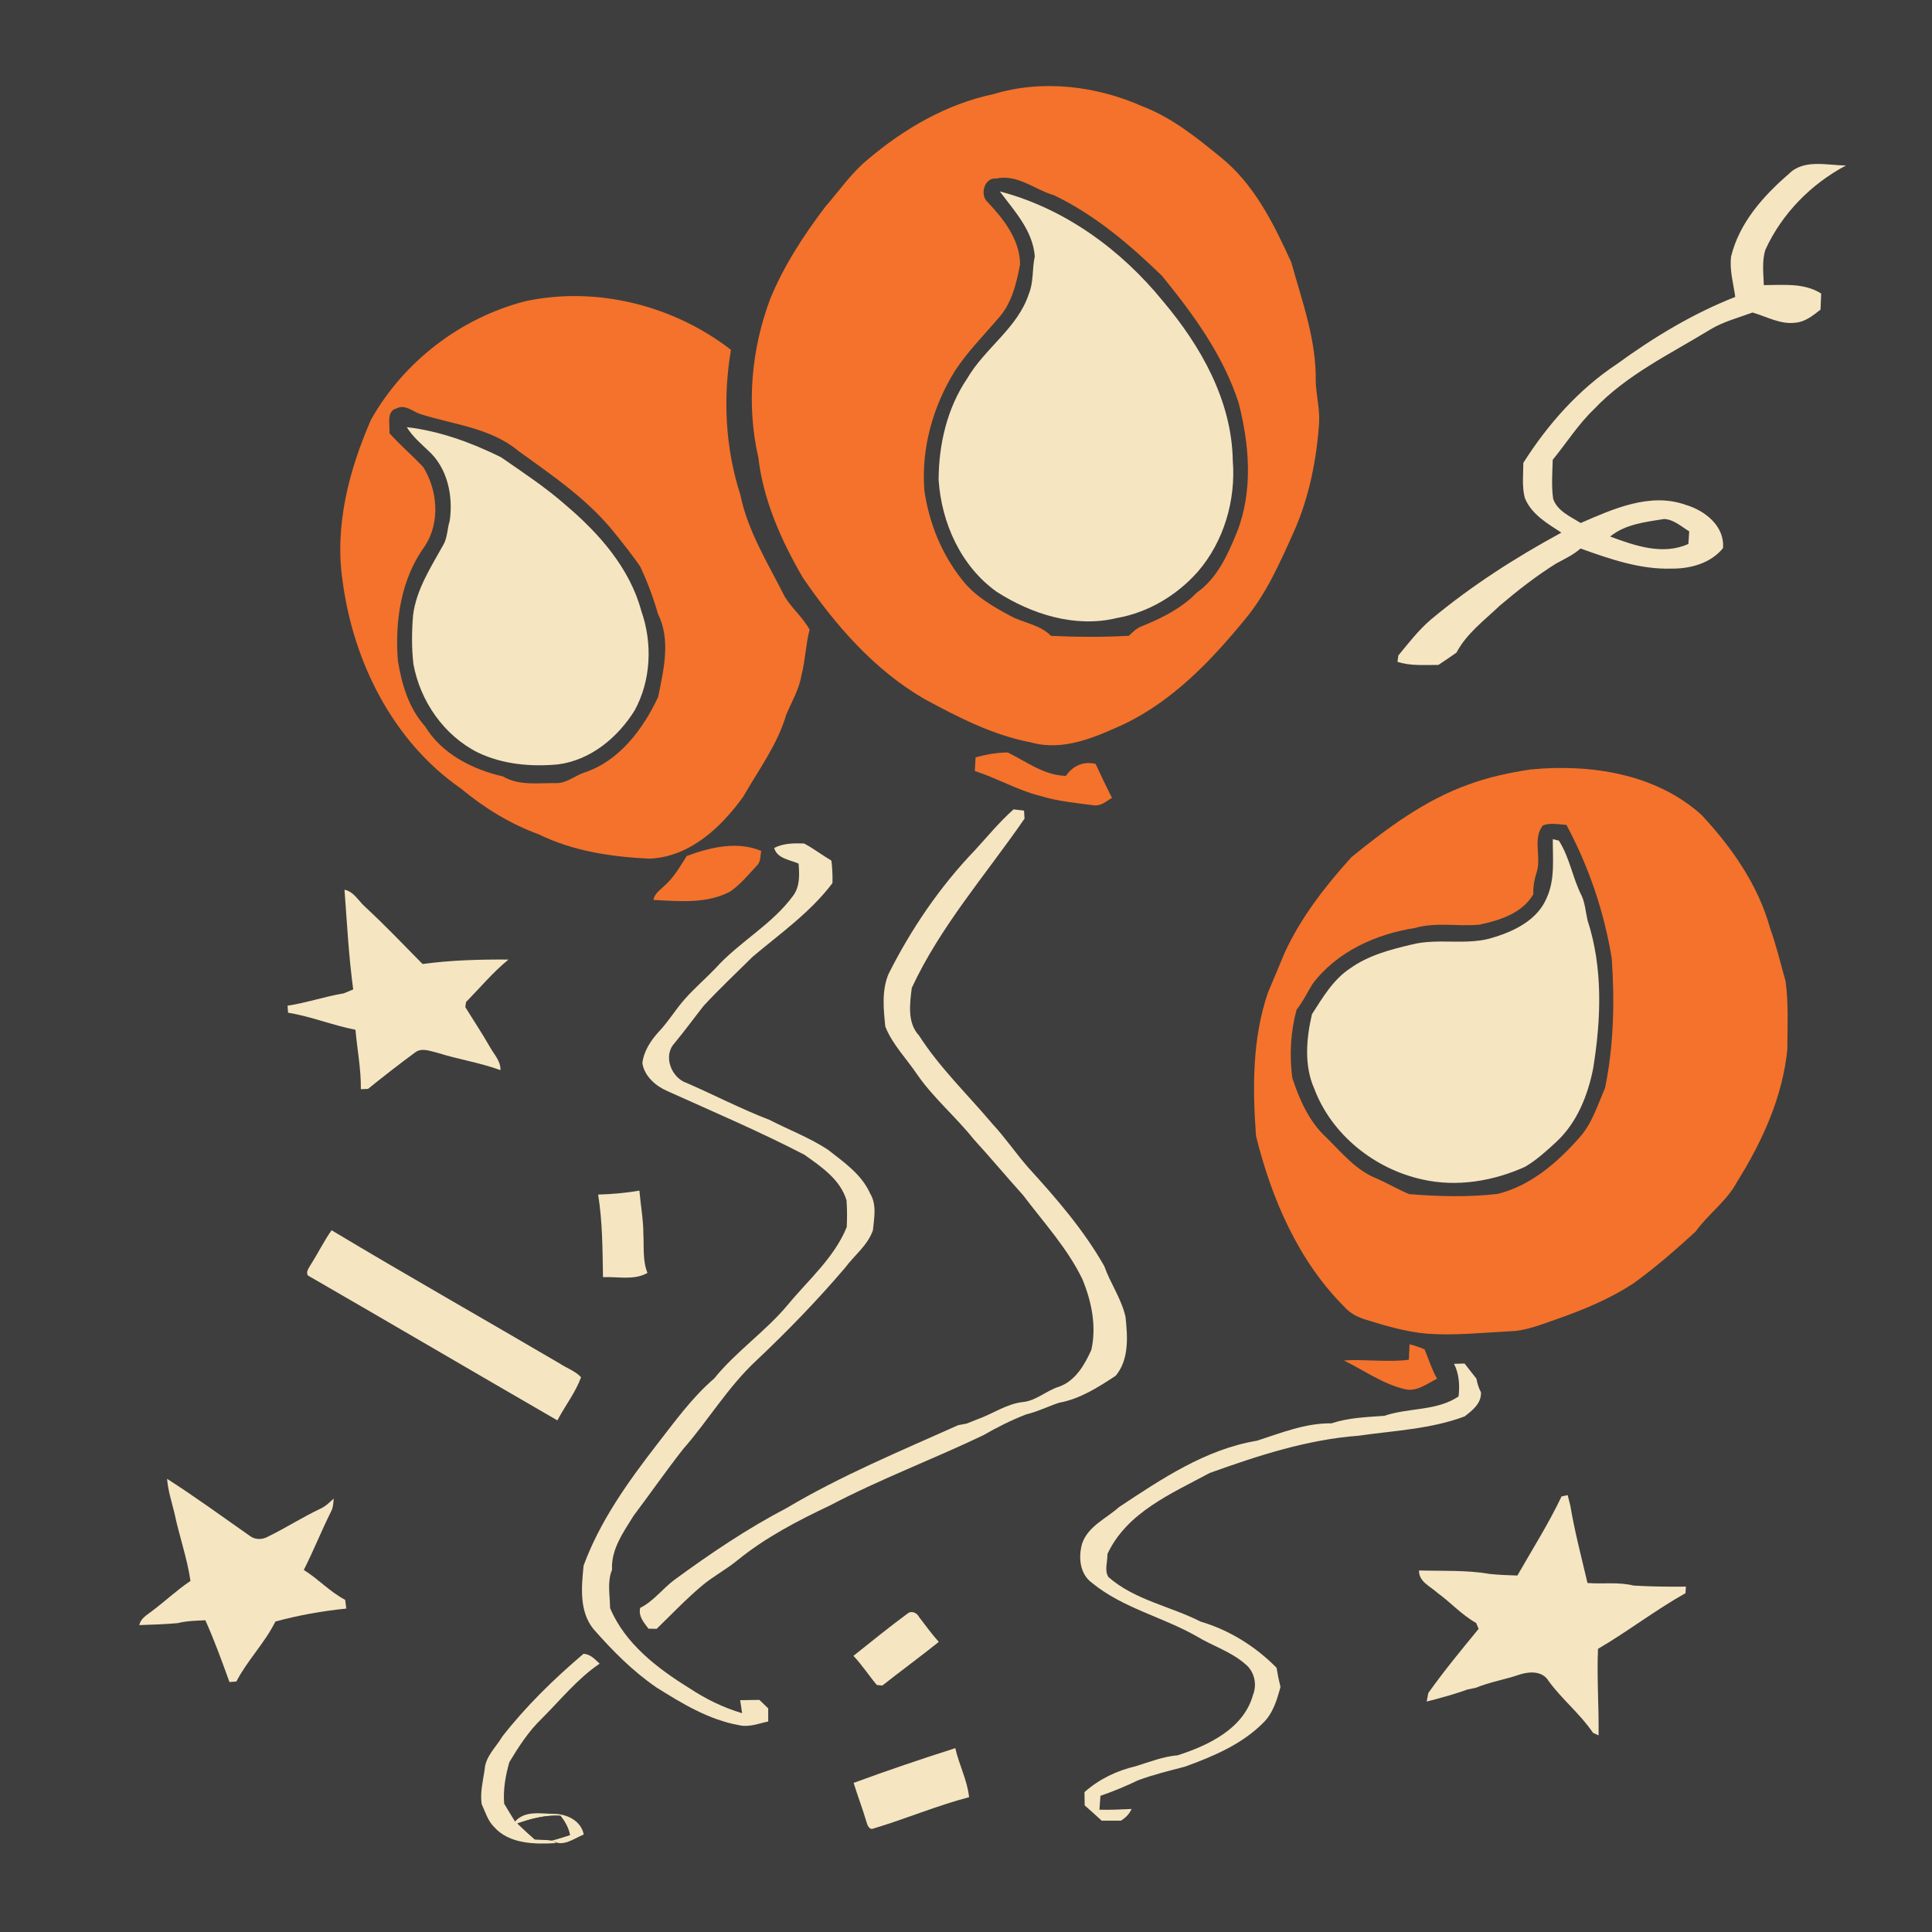<?xml version="1.0" encoding="UTF-8" ?>
<!DOCTYPE svg PUBLIC "-//W3C//DTD SVG 1.1//EN" "http://www.w3.org/Graphics/SVG/1.1/DTD/svg11.dtd">
<svg width="512pt" height="512pt" viewBox="0 0 512 512" version="1.1" xmlns="http://www.w3.org/2000/svg">
<path fill="#3e3e3e" opacity="1.00" d=" M 0.00 0.00 L 512.00 0.00 L 512.00 512.00 L 0.00 512.00 L 0.00 0.00 Z" />
<path fill="#f4722b" opacity="1.00" d=" M 263.18 24.97 C 276.22 20.99 290.54 22.74 302.88 28.23 C 310.57 31.19 317.08 36.42 323.39 41.58 C 332.35 48.73 337.55 59.30 342.20 69.51 C 345.06 79.80 348.87 90.14 348.68 100.97 C 348.79 104.65 349.76 108.27 349.59 111.98 C 348.90 121.84 346.97 131.69 342.95 140.77 C 339.21 149.09 335.52 157.61 329.54 164.61 C 320.69 175.38 310.67 185.74 297.96 191.86 C 290.27 195.38 281.74 199.18 273.15 196.73 C 263.04 194.80 253.84 190.04 244.88 185.19 C 231.60 177.45 221.35 165.63 212.76 153.08 C 207.04 143.25 202.28 132.60 200.96 121.19 C 197.77 107.31 199.11 92.58 204.09 79.27 C 207.71 70.42 212.98 62.35 218.74 54.75 C 222.47 50.49 225.68 45.73 230.12 42.14 C 239.66 34.07 250.86 27.56 263.18 24.97 Z" />
<path fill="#f5e5c1" opacity="1.00" d=" M 474.09 46.06 C 478.06 42.07 484.20 43.83 489.21 43.85 C 479.95 48.76 472.23 56.60 467.86 66.16 C 466.88 69.20 467.34 72.44 467.43 75.56 C 472.56 75.56 478.07 74.89 482.63 77.79 C 482.56 79.21 482.50 80.63 482.46 82.05 C 480.51 83.57 478.46 85.28 475.89 85.51 C 471.85 86.07 468.20 83.90 464.44 82.82 C 460.66 84.22 456.69 85.23 453.21 87.34 C 442.61 93.83 431.08 99.29 422.42 108.45 C 418.23 112.46 415.14 117.39 411.49 121.85 C 411.39 125.30 411.12 128.77 411.60 132.20 C 412.73 135.45 416.19 136.90 418.90 138.60 C 427.51 134.87 437.29 130.42 446.73 133.79 C 451.80 135.27 457.12 139.43 456.61 145.27 C 453.36 149.27 448.01 150.72 443.04 150.69 C 434.67 150.96 426.63 148.15 418.86 145.36 C 416.94 147.07 414.59 148.13 412.36 149.36 C 407.10 152.64 402.21 156.47 397.49 160.47 C 393.41 164.37 388.67 167.86 385.98 172.95 C 384.39 174.07 382.79 175.15 381.18 176.22 C 377.55 176.18 373.84 176.55 370.34 175.38 C 370.40 174.96 370.52 174.12 370.58 173.70 C 373.30 170.41 375.91 167.00 379.17 164.21 C 389.83 155.31 401.59 147.77 413.78 141.15 C 410.04 138.72 405.77 136.26 404.07 131.89 C 403.31 128.87 403.69 125.73 403.70 122.66 C 410.18 112.44 418.38 103.17 428.52 96.46 C 438.26 89.37 448.63 83.10 459.86 78.68 C 459.37 75.11 458.30 71.59 458.76 67.96 C 460.95 59.03 467.29 51.92 474.09 46.06 Z" />
<path fill="#3e3e3e" opacity="1.00" d=" M 261.61 53.43 C 259.62 51.54 260.92 46.98 263.98 47.32 C 269.67 46.08 274.18 50.25 279.33 51.75 C 290.13 56.92 299.38 64.81 307.93 73.09 C 316.22 83.26 324.18 94.15 328.25 106.77 C 331.11 117.88 332.10 130.02 327.85 140.92 C 325.42 146.90 322.60 153.25 317.14 157.07 C 313.18 161.16 308.02 163.76 302.80 165.87 C 301.34 166.36 300.24 167.45 299.16 168.49 C 292.29 168.87 285.40 168.83 278.53 168.51 C 275.62 165.53 271.27 165.11 267.74 163.21 C 263.16 160.72 258.46 158.06 255.18 153.91 C 249.64 147.09 246.21 138.66 244.97 129.99 C 244.09 118.83 247.25 107.61 253.14 98.17 C 256.41 93.20 260.62 88.97 264.46 84.46 C 268.10 80.56 269.38 75.12 270.33 70.03 C 270.27 63.48 265.93 57.96 261.61 53.43 Z" />
<path fill="#f5e5c1" opacity="1.00" d=" M 264.96 50.73 C 282.14 55.23 297.10 66.16 308.21 79.83 C 318.21 91.67 326.44 106.16 326.70 122.03 C 327.54 132.53 324.36 143.49 317.43 151.51 C 311.87 157.79 304.26 162.34 295.96 163.79 C 284.94 166.46 273.43 162.79 264.13 156.83 C 254.64 150.06 249.48 138.56 248.74 127.12 C 248.79 117.74 250.99 108.16 256.31 100.31 C 260.99 92.25 269.73 86.92 272.68 77.81 C 273.96 74.67 273.50 71.21 274.23 67.95 C 273.71 61.09 268.85 55.96 264.96 50.73 Z" />
<path fill="#f4722b" opacity="1.00" d=" M 139.21 79.83 C 158.07 75.76 178.56 80.95 193.71 92.71 C 191.56 105.45 192.20 118.71 196.18 131.04 C 198.16 140.82 203.55 149.32 207.96 158.12 C 209.86 161.25 212.79 163.62 214.55 166.87 C 213.50 170.90 213.42 175.11 212.35 179.14 C 211.72 182.84 209.73 186.07 208.33 189.50 C 206.01 197.37 201.01 204.06 196.97 211.11 C 191.11 219.31 182.70 227.16 172.08 227.55 C 162.03 227.08 151.83 225.56 142.71 221.08 C 135.14 218.32 128.26 214.05 122.08 208.92 C 104.11 196.46 93.62 175.35 90.80 154.06 C 88.61 139.36 92.47 124.60 98.34 111.19 C 107.02 95.79 122.09 84.23 139.21 79.83 Z" />
<path fill="#3e3e3e" opacity="1.00" d=" M 105.16 108.21 C 107.35 107.10 109.29 108.99 111.27 109.69 C 120.11 112.53 130.09 113.36 137.44 119.56 C 146.65 126.18 156.23 132.70 163.27 141.73 C 165.48 144.48 167.67 147.25 169.68 150.15 C 171.55 154.19 173.15 158.38 174.36 162.67 C 177.82 169.59 175.87 177.51 174.42 184.69 C 170.42 193.23 164.09 201.74 154.76 204.76 C 152.20 205.66 149.96 207.71 147.11 207.53 C 142.46 207.48 137.51 208.25 133.31 205.77 C 125.15 203.89 117.09 199.81 112.62 192.45 C 108.29 187.62 106.46 181.32 105.44 175.07 C 104.62 164.58 106.26 153.35 112.62 144.68 C 116.68 138.43 115.99 130.00 112.19 123.81 C 109.28 120.72 106.04 117.96 103.20 114.79 C 103.41 112.63 102.25 108.89 105.16 108.21 Z" />
<path fill="#f5e5c1" opacity="1.00" d=" M 107.81 113.20 C 116.52 114.21 124.92 117.30 132.76 121.16 C 138.63 125.24 144.63 129.17 150.00 133.92 C 158.78 141.37 166.91 150.58 169.96 161.93 C 172.96 170.42 172.55 180.37 168.16 188.32 C 163.69 195.47 156.54 201.42 147.98 202.56 C 140.75 203.26 133.23 202.58 126.62 199.42 C 117.62 194.88 111.36 185.82 109.56 175.99 C 109.06 171.69 109.12 167.33 109.47 163.02 C 110.33 156.22 114.16 150.37 117.42 144.50 C 118.62 142.53 118.49 140.14 119.18 138.00 C 120.14 131.44 118.59 123.99 113.49 119.42 C 111.46 117.47 109.27 115.63 107.81 113.20 Z" />
<path fill="#3e3e3e" opacity="1.00" d=" M 426.70 142.19 C 430.74 138.89 436.06 138.34 441.02 137.54 C 443.58 137.66 445.56 139.56 447.66 140.81 C 447.58 141.92 447.51 143.03 447.44 144.15 C 440.63 147.23 433.26 144.60 426.70 142.19 Z" />
<path fill="#f4722b" opacity="1.00" d=" M 258.54 200.71 C 261.33 199.95 264.18 199.42 267.08 199.42 C 272.01 201.84 276.80 205.53 282.48 205.61 C 284.31 202.94 287.14 201.65 290.35 202.45 C 291.75 205.46 293.17 208.47 294.69 211.43 C 293.24 212.30 291.84 213.60 290.02 213.44 C 285.25 212.80 280.42 212.38 275.80 210.96 C 269.72 209.45 264.27 206.23 258.33 204.32 C 258.40 203.11 258.47 201.91 258.54 200.71 Z" />
<path fill="#f4722b" opacity="1.00" d=" M 405.52 203.93 C 421.35 202.37 438.80 204.99 450.96 215.99 C 458.92 224.55 465.90 234.49 469.06 245.87 C 470.73 250.48 471.83 255.27 473.19 259.98 C 474.02 265.95 473.67 272.01 473.67 278.02 C 472.43 290.67 467.03 302.51 460.35 313.18 C 457.63 318.31 452.73 321.69 449.37 326.36 C 444.16 331.15 438.78 335.83 433.04 340.00 C 426.81 344.12 419.86 347.02 412.83 349.49 C 408.66 350.91 404.50 352.71 400.03 352.81 C 392.75 353.18 385.45 353.98 378.16 353.44 C 372.62 352.95 367.25 351.38 361.96 349.73 C 359.92 349.10 357.93 348.14 356.48 346.54 C 344.11 334.29 336.98 317.71 332.85 301.02 C 331.93 288.32 331.84 275.21 336.03 263.02 C 337.52 259.48 339.02 255.95 340.48 252.41 C 344.82 243.02 351.26 234.78 358.15 227.15 C 367.55 219.51 377.48 212.12 388.98 207.97 C 394.32 205.99 399.90 204.78 405.52 203.93 Z" />
<path fill="#f5e5c1" opacity="1.00" d=" M 268.61 214.49 C 269.53 214.60 270.45 214.71 271.38 214.83 C 271.41 215.36 271.48 216.42 271.51 216.95 C 261.32 231.74 249.25 245.41 241.63 261.80 C 241.11 265.99 240.39 271.04 243.54 274.41 C 249.06 283.01 256.48 290.10 263.03 297.87 C 266.43 301.54 269.24 305.70 272.54 309.46 C 279.93 317.57 287.20 325.95 292.64 335.53 C 294.27 340.12 297.17 344.15 298.27 348.95 C 298.83 354.20 299.27 360.27 295.67 364.59 C 291.06 367.63 286.20 370.74 280.67 371.74 C 277.74 372.71 274.96 374.11 271.94 374.83 C 267.99 376.35 264.20 378.27 260.53 380.38 C 247.10 386.79 233.13 392.03 219.95 398.96 C 211.38 403.01 202.89 407.44 195.50 413.43 C 192.55 415.88 189.12 417.66 186.17 420.11 C 181.88 423.70 178.03 427.77 174.02 431.66 C 173.48 431.65 172.40 431.63 171.86 431.62 C 170.62 430.00 169.13 428.30 169.66 426.10 C 173.21 424.33 175.58 421.03 178.70 418.69 C 188.20 411.73 197.98 405.12 208.43 399.66 C 222.96 391.03 238.58 384.56 253.96 377.67 C 254.51 377.57 255.59 377.37 256.14 377.27 C 257.09 376.88 258.06 376.50 259.02 376.13 C 263.06 374.70 266.69 372.06 271.02 371.56 C 274.58 371.23 277.26 368.55 280.59 367.51 C 284.97 365.99 287.43 361.72 289.22 357.73 C 290.62 351.44 289.28 344.91 286.86 339.04 C 282.91 330.81 276.60 324.01 271.15 316.76 C 266.72 311.86 262.51 306.79 258.05 301.92 C 253.35 296.02 247.52 291.12 243.17 284.91 C 240.33 280.65 236.54 276.87 234.62 272.07 C 234.14 267.47 233.63 262.52 235.46 258.14 C 241.47 246.15 249.10 234.96 258.40 225.28 C 261.74 221.63 264.89 217.79 268.61 214.49 Z" />
<path fill="#3e3e3e" opacity="1.00" d=" M 408.87 218.75 C 410.86 217.97 413.05 218.49 415.12 218.61 C 421.04 229.64 425.12 241.64 427.13 254.00 C 427.92 265.47 427.67 277.07 425.35 288.34 C 423.37 292.89 421.92 297.76 418.51 301.53 C 412.70 308.12 405.65 314.20 396.94 316.39 C 389.12 317.30 381.26 317.09 373.43 316.45 C 370.46 315.22 367.69 313.55 364.73 312.28 C 359.31 310.09 355.55 305.45 351.50 301.46 C 346.93 297.26 344.35 291.40 342.46 285.61 C 341.70 279.58 342.01 273.42 343.62 267.55 C 345.29 265.47 346.43 263.04 347.82 260.78 C 354.25 252.21 364.62 247.54 374.98 245.93 C 380.56 244.30 386.41 245.60 392.11 245.04 C 397.51 243.87 403.34 242.06 406.35 237.01 C 406.26 234.91 406.66 232.87 407.31 230.89 C 408.45 226.95 406.16 222.19 408.87 218.75 Z" />
<path fill="#f5e5c1" opacity="1.00" d=" M 411.51 222.39 C 411.91 222.49 412.71 222.68 413.11 222.77 C 416.04 227.34 416.75 232.77 419.23 237.53 C 420.06 239.53 420.24 241.72 420.70 243.83 C 424.85 256.48 424.31 270.19 422.20 283.18 C 420.78 290.28 417.95 297.45 412.56 302.50 C 409.95 304.92 407.28 307.36 404.21 309.19 C 395.80 313.01 386.12 314.64 377.03 312.59 C 364.31 309.84 352.87 300.73 348.26 288.43 C 345.55 282.25 346.20 275.19 347.68 268.78 C 350.53 264.36 353.28 259.62 357.77 256.65 C 362.57 253.20 368.38 251.66 374.05 250.33 C 381.29 248.45 388.99 250.78 396.13 248.32 C 401.67 246.61 407.53 243.61 409.88 237.97 C 412.14 233.07 411.47 227.61 411.51 222.39 Z" />
<path fill="#f5e5c1" opacity="1.00" d=" M 205.17 224.72 C 207.63 223.43 210.39 223.45 213.09 223.53 C 215.61 224.87 217.87 226.62 220.33 228.07 C 220.58 230.04 220.67 232.03 220.61 234.03 C 214.80 241.73 206.83 247.35 199.51 253.50 C 195.14 257.83 190.65 262.04 186.47 266.56 C 183.86 269.88 181.37 273.30 178.67 276.55 C 175.67 279.91 177.94 285.67 181.99 287.00 C 189.35 290.21 196.50 293.93 203.99 296.81 C 209.13 299.46 214.60 301.51 219.45 304.71 C 223.66 308.02 228.34 311.21 230.59 316.29 C 232.40 319.24 231.65 322.77 231.34 326.00 C 229.96 330.04 226.43 332.63 223.97 335.96 C 216.61 344.59 208.71 352.74 200.47 360.53 C 192.95 367.49 187.71 376.42 180.99 384.08 C 176.46 389.86 172.28 395.88 167.87 401.74 C 165.17 406.13 161.91 410.58 162.20 416.01 C 160.86 419.22 161.65 422.78 161.68 426.15 C 165.64 435.62 174.29 442.19 182.78 447.44 C 187.07 450.28 191.73 452.55 196.67 454.02 C 196.54 453.16 196.28 451.43 196.15 450.57 C 197.85 450.53 199.55 450.51 201.25 450.49 C 202.02 451.23 202.80 451.98 203.58 452.73 C 203.58 453.88 203.59 455.04 203.59 456.21 C 201.06 456.74 198.50 457.80 195.89 457.20 C 187.82 455.76 180.67 451.41 173.84 447.11 C 167.60 442.81 162.23 437.37 157.25 431.69 C 153.45 426.95 154.10 420.52 154.66 414.89 C 158.99 403.13 166.36 392.81 173.97 382.97 C 178.76 376.83 183.33 370.41 189.27 365.31 C 195.07 358.13 202.85 352.88 208.77 345.79 C 214.24 339.16 221.08 333.32 224.40 325.18 C 224.50 322.80 224.52 320.42 224.33 318.05 C 222.60 312.48 217.67 309.24 213.18 306.02 C 201.32 299.87 189.04 294.64 176.86 289.15 C 173.79 287.83 170.79 285.22 170.24 281.79 C 170.55 278.66 172.42 275.81 174.49 273.52 C 177.12 270.78 179.05 267.46 181.59 264.64 C 184.12 261.80 187.01 259.33 189.63 256.59 C 195.94 249.56 204.65 245.01 210.25 237.29 C 212.01 234.86 211.87 231.70 211.63 228.86 C 209.34 227.84 205.93 227.55 205.17 224.72 Z" />
<path fill="#f4722b" opacity="1.00" d=" M 181.99 226.84 C 188.21 224.55 195.36 222.82 201.73 225.50 C 201.47 226.85 201.65 228.44 200.52 229.45 C 198.31 231.83 196.20 234.41 193.51 236.27 C 187.30 239.58 179.93 238.84 173.16 238.49 C 173.43 236.87 174.82 235.97 175.88 234.92 C 178.48 232.70 180.19 229.69 181.99 226.84 Z" />
<path fill="#f5e5c1" opacity="1.00" d=" M 91.30 235.79 C 93.79 236.30 94.97 238.72 96.72 240.29 C 101.99 245.15 106.94 250.36 111.98 255.47 C 119.53 254.45 127.15 254.24 134.76 254.29 C 130.63 257.65 127.22 261.77 123.50 265.56 C 123.45 265.90 123.37 266.57 123.32 266.90 C 125.42 270.33 127.67 273.68 129.67 277.18 C 130.76 279.26 132.73 281.08 132.63 283.60 C 127.22 281.61 121.48 280.76 115.99 279.02 C 114.06 278.58 111.72 277.54 109.97 278.94 C 105.75 282.05 101.61 285.27 97.53 288.57 C 97.06 288.59 96.11 288.63 95.63 288.65 C 95.70 283.36 94.67 278.15 94.20 272.90 C 88.16 271.72 82.41 269.37 76.34 268.37 C 76.30 267.91 76.23 266.98 76.20 266.52 C 81.25 265.76 86.10 264.08 91.13 263.24 C 91.75 262.98 92.98 262.47 93.60 262.21 C 92.42 253.44 91.95 244.61 91.30 235.79 Z" />
<path fill="#f5e5c1" opacity="1.00" d=" M 158.51 316.57 C 162.18 316.48 165.83 316.14 169.45 315.53 C 169.77 319.37 170.50 323.18 170.50 327.06 C 170.69 330.49 170.28 334.06 171.58 337.34 C 168.04 339.37 163.69 338.28 159.80 338.46 C 159.67 331.15 159.68 323.81 158.51 316.57 Z" />
<path fill="#f5e5c1" opacity="1.00" d=" M 82.25 335.30 C 84.21 332.26 85.79 328.99 87.87 326.03 C 107.91 338.04 128.25 349.57 148.41 361.39 C 150.24 362.61 152.50 363.34 153.99 364.99 C 152.49 369.08 149.73 372.58 147.71 376.42 C 125.65 363.66 103.67 350.76 81.60 338.02 C 81.00 337.09 81.82 336.09 82.25 335.30 Z" />
<path fill="#f4722b" opacity="1.00" d=" M 373.55 356.23 C 374.90 356.60 376.23 357.05 377.53 357.59 C 378.61 360.18 379.43 362.90 380.83 365.37 C 378.13 366.73 375.32 369.00 372.11 368.10 C 366.34 366.69 361.42 363.12 356.14 360.54 C 361.88 360.16 367.62 361.08 373.35 360.35 C 373.42 358.97 373.49 357.60 373.55 356.23 Z" />
<path fill="#f5e5c1" opacity="1.00" d=" M 385.33 361.43 C 386.25 361.40 387.18 361.37 388.12 361.35 C 389.16 362.69 390.23 364.02 391.27 365.37 C 391.49 366.64 391.89 367.85 392.48 369.00 C 392.58 371.93 390.23 373.75 388.15 375.36 C 379.12 378.74 369.48 379.12 360.05 380.48 C 346.44 381.49 333.34 385.77 320.59 390.35 C 310.46 395.82 298.66 400.74 293.48 411.83 C 293.56 413.83 292.60 416.13 293.75 417.94 C 300.74 424.05 310.12 425.64 318.17 429.74 C 325.81 431.99 332.71 436.31 338.30 441.97 C 338.58 443.67 338.92 445.37 339.34 447.06 C 338.41 450.51 337.34 454.13 334.66 456.67 C 328.99 462.33 321.42 465.50 314.01 468.19 C 309.85 469.28 305.65 470.29 301.61 471.79 C 298.37 473.35 295.04 474.73 291.63 475.91 C 291.53 477.13 291.44 478.35 291.36 479.59 C 294.20 479.67 297.05 479.52 299.89 479.40 C 299.30 480.72 298.30 481.73 297.08 482.49 C 295.37 482.48 293.66 482.49 291.95 482.49 C 290.46 481.12 288.97 479.77 287.45 478.44 C 287.42 477.26 287.41 476.09 287.40 474.93 C 291.26 471.50 295.96 469.23 300.97 468.07 C 304.63 466.93 308.25 465.49 312.11 465.17 C 320.24 462.54 329.58 458.13 332.06 449.17 C 333.20 446.31 332.41 442.90 329.98 440.97 C 326.25 437.70 321.41 436.22 317.22 433.69 C 308.20 428.52 297.59 426.19 289.45 419.52 C 286.13 417.17 285.75 412.72 286.76 409.09 C 288.31 404.49 293.13 402.45 296.52 399.42 C 307.79 391.94 319.50 384.07 333.08 381.81 C 339.55 379.74 345.96 377.10 352.86 377.20 C 357.39 375.69 362.15 375.55 366.86 375.21 C 373.30 373.00 380.68 374.00 386.54 370.07 C 386.87 367.12 386.70 364.12 385.33 361.43 Z" />
<path fill="#f5e5c1" opacity="1.00" d=" M 44.28 391.90 C 51.76 396.71 58.97 401.94 66.24 407.05 C 67.59 408.09 69.53 408.06 70.98 407.24 C 75.72 404.94 80.14 402.07 84.91 399.82 C 86.28 399.21 87.34 398.13 88.43 397.14 C 88.34 398.37 88.29 399.63 87.65 400.74 C 85.14 405.78 83.06 411.03 80.51 416.05 C 84.35 418.44 87.45 421.87 91.47 423.97 C 91.58 424.74 91.68 425.51 91.78 426.29 C 85.45 426.92 79.10 428.06 72.98 429.73 C 70.17 435.41 65.56 439.99 62.64 445.62 C 62.18 445.65 61.27 445.72 60.81 445.76 C 58.82 440.25 56.82 434.72 54.42 429.39 C 51.96 429.51 49.47 429.53 47.08 430.15 C 43.70 430.44 40.31 430.56 36.92 430.67 C 37.27 428.86 38.93 428.02 40.22 426.99 C 43.71 424.41 46.86 421.38 50.48 418.96 C 49.58 412.80 47.45 406.93 46.20 400.85 C 45.46 397.88 44.51 394.95 44.28 391.90 Z" />
<path fill="#f5e5c1" opacity="1.00" d=" M 413.83 396.56 C 414.24 396.47 415.05 396.31 415.45 396.22 C 415.63 396.91 415.97 398.30 416.15 398.99 C 417.30 405.89 419.11 412.69 420.70 419.51 C 424.77 419.84 428.93 419.18 432.92 420.19 C 437.53 420.46 442.16 420.53 446.78 420.47 C 446.76 420.90 446.70 421.76 446.68 422.20 C 438.69 426.69 431.40 432.34 423.49 436.96 C 423.15 444.60 423.75 452.25 423.64 459.90 C 423.27 459.72 422.52 459.37 422.15 459.20 C 418.76 454.18 413.96 450.38 410.40 445.49 C 408.83 442.85 405.49 442.91 402.88 443.72 C 398.99 445.09 394.88 445.71 391.06 447.30 C 390.52 447.41 389.44 447.62 388.90 447.73 C 386.63 448.56 384.31 449.26 381.98 449.89 C 380.69 450.28 379.39 450.61 378.08 450.92 C 378.19 450.36 378.41 449.23 378.52 448.66 C 382.69 442.78 387.29 437.23 391.85 431.66 C 391.69 431.27 391.36 430.49 391.19 430.10 C 387.36 427.97 384.42 424.63 380.89 422.09 C 379.02 420.36 375.99 419.19 376.05 416.19 C 382.35 416.36 388.74 416.05 394.96 417.13 C 397.34 417.36 399.73 417.47 402.12 417.53 C 406.09 410.58 410.40 403.79 413.83 396.56 Z" />
<path fill="#f5e5c1" opacity="1.00" d=" M 240.51 427.61 C 241.54 426.74 243.01 427.41 243.55 428.51 C 245.26 430.74 246.91 433.02 248.79 435.12 C 243.87 439.06 238.78 442.79 233.83 446.68 C 233.47 446.65 232.73 446.58 232.37 446.54 C 230.24 444.02 228.46 441.22 226.17 438.82 C 230.91 435.03 235.63 431.21 240.51 427.61 Z" />
<path fill="#f5e5c1" opacity="1.00" d=" M 154.64 438.27 C 156.46 438.36 157.67 439.73 158.91 440.89 C 153.01 444.88 148.54 450.51 143.53 455.49 C 140.08 458.82 137.44 462.90 134.98 466.99 C 133.97 470.54 133.30 474.29 133.61 478.00 C 134.55 479.59 135.51 481.16 136.49 482.73 C 139.18 479.68 143.41 480.69 147.00 480.70 C 150.36 480.78 153.99 482.56 154.70 486.16 C 152.12 487.20 149.08 489.69 146.33 487.73 C 147.92 487.32 149.48 486.80 151.05 486.31 C 150.68 484.39 149.71 482.71 148.53 481.19 C 144.59 480.96 140.79 481.94 137.12 483.24 C 138.61 484.68 140.14 486.09 141.71 487.46 C 143.25 487.51 144.80 487.59 146.33 487.73 L 147.36 488.44 C 141.71 488.78 134.94 488.70 130.89 484.12 C 129.24 482.46 128.60 480.14 127.64 478.09 C 127.21 474.98 127.99 471.94 128.45 468.90 C 128.65 465.46 131.46 463.03 133.11 460.21 C 139.42 452.11 146.83 444.91 154.64 438.27 Z" />
<path fill="#f5e5c1" opacity="1.00" d=" M 226.22 472.48 C 235.13 469.21 244.13 466.15 253.17 463.28 C 254.14 467.68 256.34 471.75 256.82 476.27 C 248.22 478.53 240.01 482.02 231.50 484.57 C 230.37 485.09 229.82 483.59 229.61 482.79 C 228.59 479.31 227.28 475.94 226.22 472.48 Z" />
<path fill="#3e3e3e" opacity="1.00" d=" M 137.12 483.24 C 140.79 481.94 144.59 480.96 148.53 481.19 C 149.71 482.71 150.68 484.39 151.05 486.31 C 149.48 486.80 147.92 487.32 146.33 487.73 C 144.80 487.59 143.25 487.51 141.71 487.46 C 140.14 486.09 138.61 484.68 137.12 483.24 Z" />
</svg>
